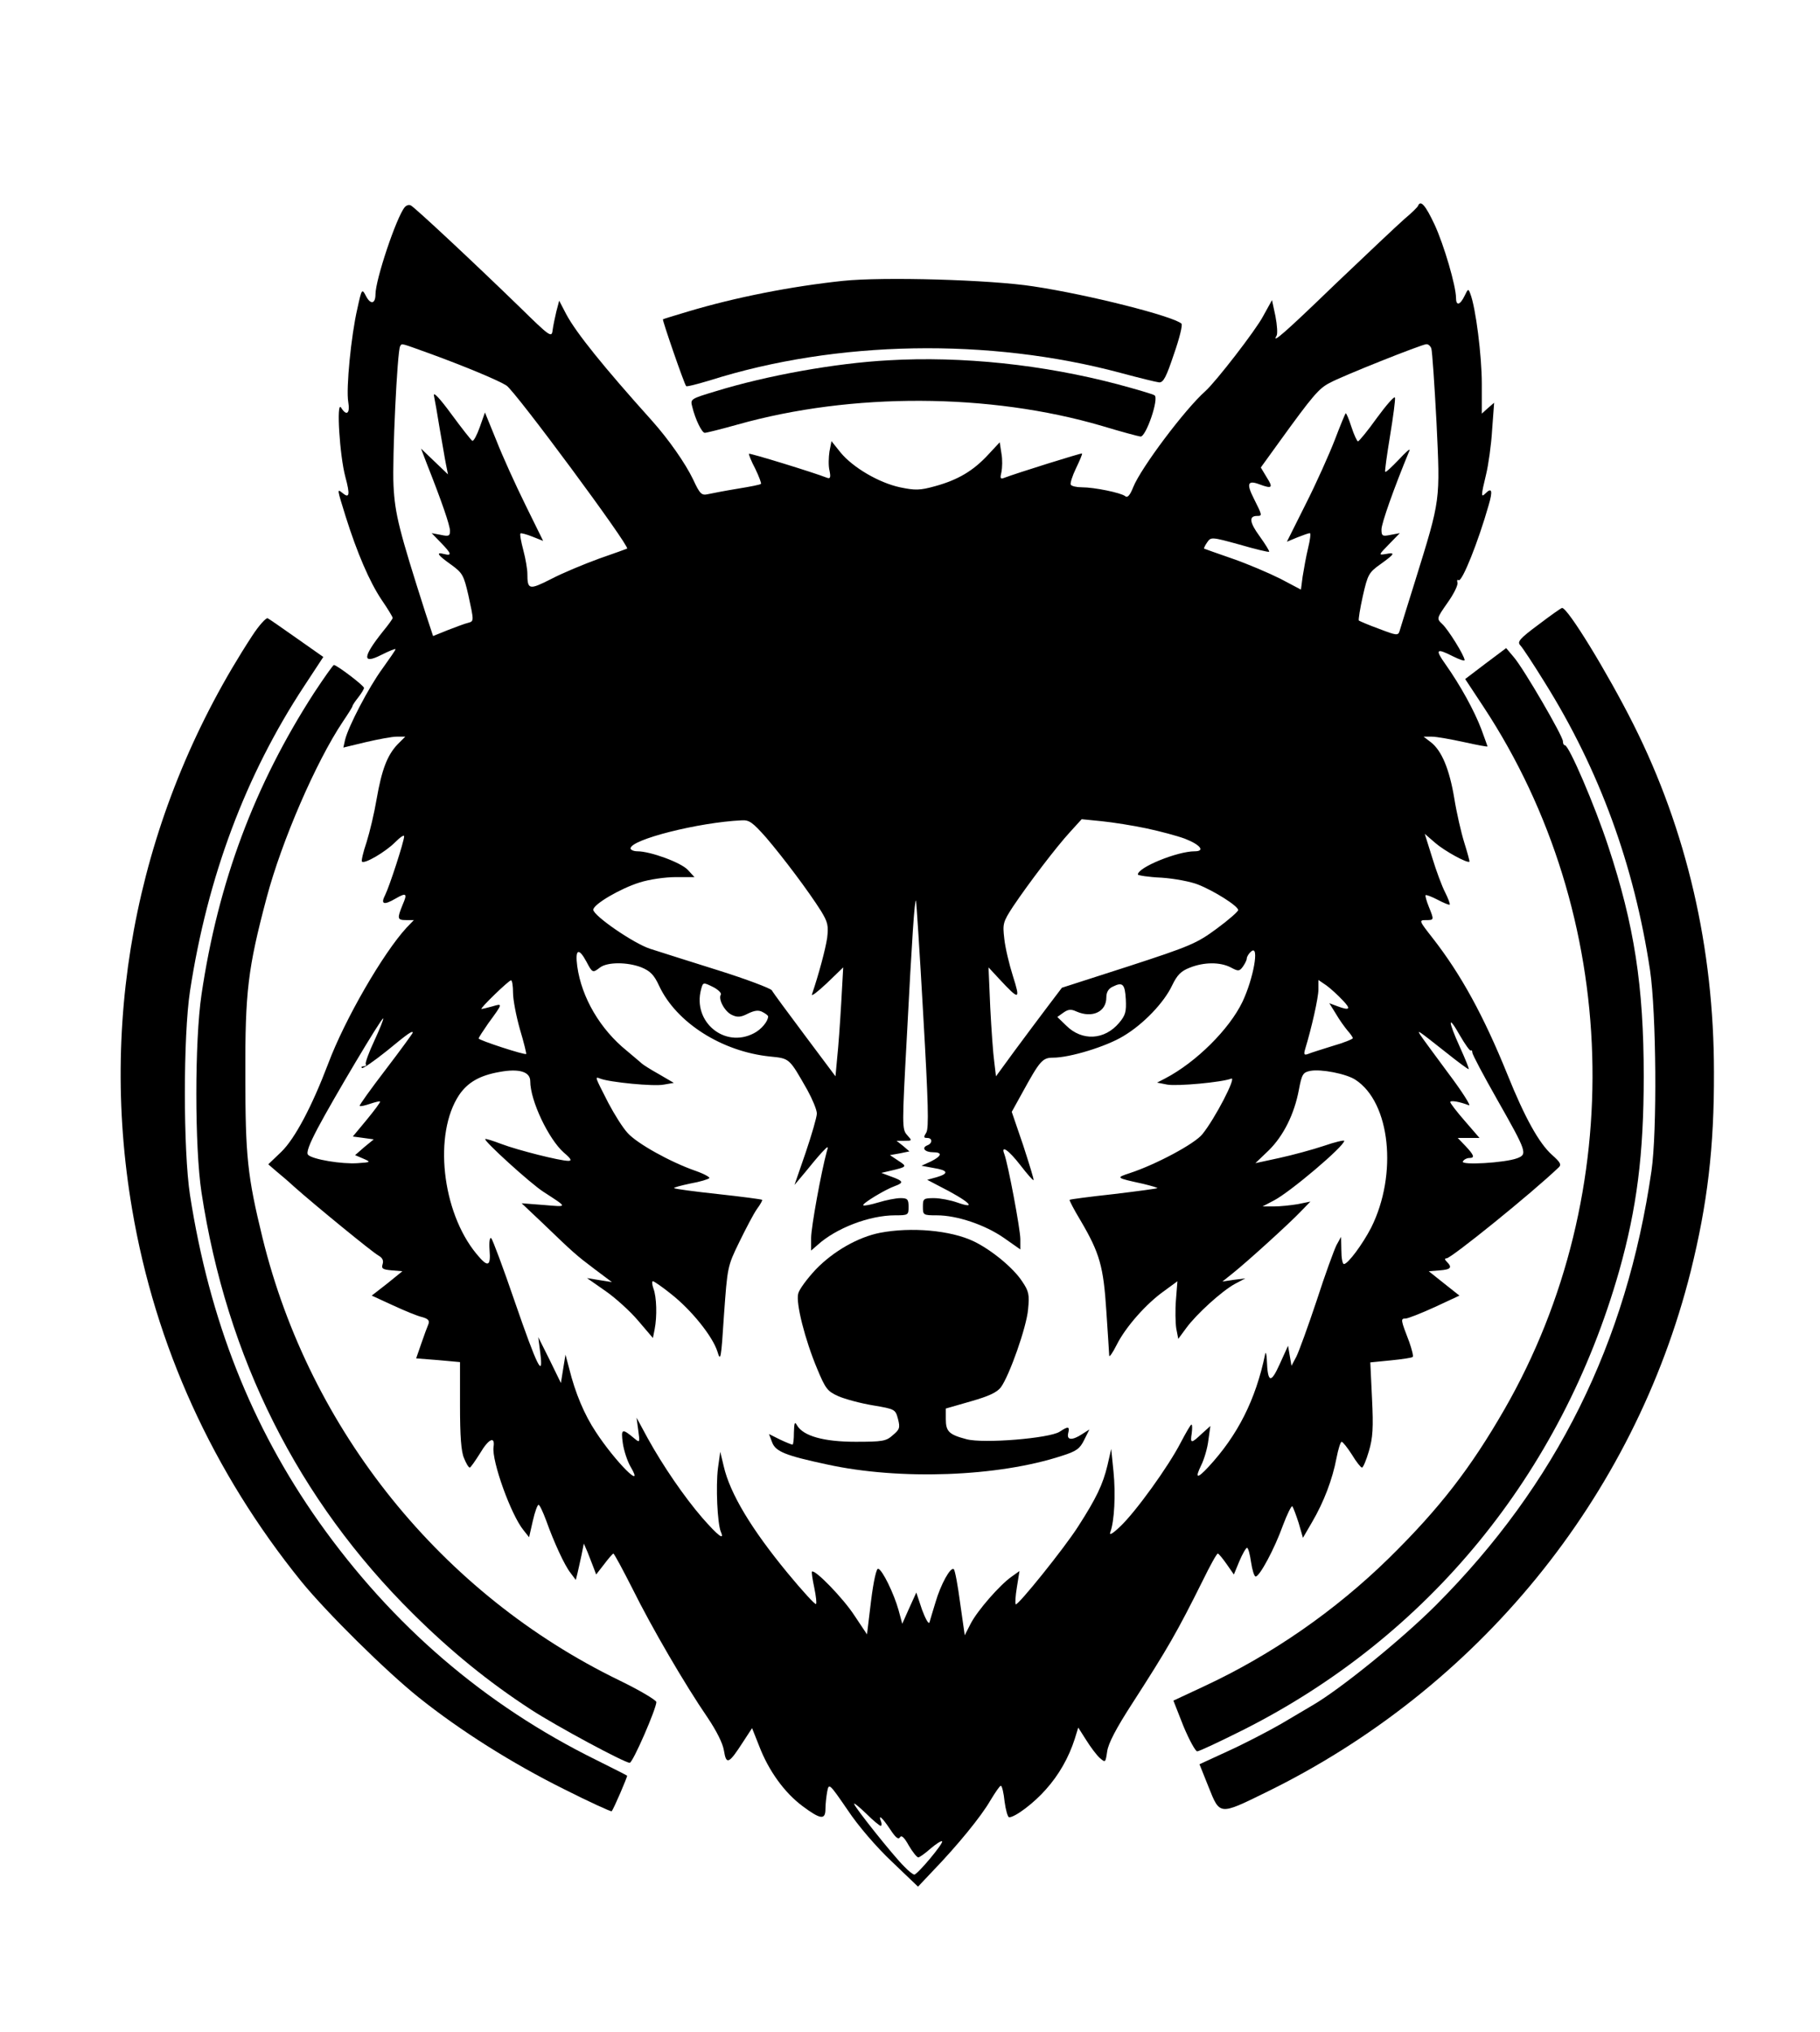 <?xml version="1.0" standalone="no"?>
<!DOCTYPE svg PUBLIC "-//W3C//DTD SVG 20010904//EN"
 "http://www.w3.org/TR/2001/REC-SVG-20010904/DTD/svg10.dtd">
<svg version="1.0" xmlns="http://www.w3.org/2000/svg"
 width="635pt" height="709pt" viewBox="0 0 635 709"
 preserveAspectRatio="xMidYMid meet">
<g transform="translate(0,709) scale(0.1,-0.1)"
fill="#000000" stroke="none">
<path d="M1412 6367 c-29 -35 -102 -253 -102 -304 0 -33 -17 -37 -33 -6 -14
27 -15 26 -30 -43 -22 -94 -40 -280 -32 -326 7 -41 -6 -51 -25 -20 -17 26 -5
-168 15 -242 17 -63 14 -76 -10 -56 -20 16 -19 15 11 -82 40 -127 83 -227 125
-290 22 -32 39 -60 39 -64 0 -3 -15 -24 -34 -47 -71 -89 -73 -116 -6 -82 28
14 50 23 50 20 0 -3 -21 -33 -46 -68 -47 -64 -119 -202 -130 -248 l-6 -27 79
19 c43 10 91 19 107 19 l30 0 -27 -27 c-36 -38 -55 -88 -73 -191 -8 -48 -24
-115 -35 -150 -12 -35 -19 -66 -16 -68 9 -9 82 34 115 67 18 18 32 28 32 21 0
-17 -51 -174 -66 -204 -17 -33 -5 -37 36 -13 38 22 42 18 25 -21 -20 -49 -19
-54 12 -54 l27 0 -26 -27 c-81 -88 -215 -319 -273 -474 -57 -150 -116 -261
-163 -307 l-46 -44 29 -25 c17 -14 44 -37 60 -52 73 -65 276 -231 295 -241 14
-8 19 -17 15 -30 -5 -16 0 -19 32 -22 l37 -3 -53 -43 -54 -42 74 -34 c41 -19
87 -38 102 -41 21 -6 26 -12 22 -24 -4 -9 -15 -39 -25 -68 l-18 -52 76 -6 77
-7 0 -152 c0 -106 4 -161 14 -183 7 -18 16 -33 20 -33 3 0 19 23 36 50 30 51
53 61 47 22 -7 -48 61 -238 105 -291 l19 -24 13 57 c7 31 16 56 20 56 4 0 15
-24 26 -53 27 -76 65 -159 86 -185 l18 -24 6 24 c3 12 9 41 14 63 l8 40 13
-30 c6 -16 16 -41 21 -54 l9 -24 28 36 c15 20 29 36 32 37 3 0 33 -56 68 -125
66 -133 181 -331 262 -449 30 -45 52 -88 56 -114 8 -50 17 -46 66 30 l32 49
25 -63 c33 -86 88 -162 151 -209 63 -47 80 -49 80 -10 0 16 3 43 6 60 6 31 7
30 71 -63 37 -56 101 -130 155 -181 l91 -87 51 54 c87 90 170 192 201 246 17
28 33 52 37 52 4 0 10 -25 13 -55 4 -30 11 -55 16 -55 21 0 88 51 128 97 45
50 80 111 101 177 l12 39 28 -44 c15 -24 36 -52 47 -62 20 -17 20 -17 26 23 4
28 31 80 88 168 123 191 156 248 246 429 25 51 48 93 52 93 3 0 17 -17 31 -37
l25 -36 19 46 c11 26 23 47 27 47 4 0 10 -22 14 -50 4 -27 11 -50 16 -50 14 0
66 97 95 178 15 40 30 70 33 67 3 -4 13 -30 22 -58 l15 -52 32 55 c41 70 71
149 85 223 6 31 14 57 18 57 4 0 20 -20 36 -45 15 -25 31 -45 35 -45 4 0 15
26 24 57 14 47 16 82 11 184 l-6 126 71 7 c40 4 74 9 77 12 3 3 -3 26 -12 52
-30 78 -31 82 -13 82 8 0 54 18 102 40 l86 40 -53 42 -54 43 38 3 c39 3 45 10
25 30 -8 8 -8 12 -1 12 16 0 297 227 391 317 11 10 6 18 -23 44 -45 40 -95
130 -155 279 -83 205 -162 350 -262 478 -47 60 -48 62 -23 62 29 0 29 0 10 47
-8 20 -13 38 -11 40 2 2 21 -5 42 -16 21 -11 40 -19 42 -17 2 2 -5 21 -16 43
-11 21 -31 75 -45 121 l-26 83 37 -32 c31 -27 112 -72 119 -65 1 1 -7 31 -18
66 -11 35 -27 105 -35 155 -17 102 -44 166 -81 195 l-26 20 29 0 c16 0 66 -9
112 -19 45 -10 82 -17 82 -15 0 1 -10 28 -22 61 -24 63 -72 151 -125 226 -37
52 -32 57 27 27 22 -11 40 -17 40 -13 0 15 -58 108 -78 126 -20 19 -20 19 19
75 22 31 37 62 34 70 -2 7 -1 11 4 8 12 -8 69 135 105 262 15 51 11 63 -12 40
-15 -15 -15 -7 3 67 8 33 18 103 21 155 l7 95 -22 -19 -21 -19 0 105 c0 96
-21 264 -40 313 -7 19 -8 18 -20 -7 -16 -33 -30 -36 -30 -7 0 41 -42 185 -75
256 -31 66 -48 86 -57 66 -1 -5 -23 -26 -48 -47 -25 -22 -132 -123 -239 -225
-176 -170 -226 -214 -207 -182 4 6 2 37 -4 68 l-12 56 -31 -56 c-25 -48 -165
-229 -202 -262 -71 -63 -224 -267 -251 -334 -11 -28 -20 -39 -28 -32 -15 12
-108 31 -151 31 -19 0 -36 4 -39 9 -3 4 5 30 18 57 13 27 23 50 21 52 -2 2
-227 -68 -274 -86 -11 -4 -12 1 -7 21 3 15 4 44 0 65 l-6 39 -41 -44 c-51 -55
-104 -87 -184 -109 -54 -15 -70 -15 -123 -4 -74 16 -164 69 -207 121 l-32 40
-7 -36 c-3 -20 -4 -50 0 -66 5 -24 3 -30 -8 -26 -48 19 -270 87 -273 84 -1 -2
8 -26 22 -52 13 -27 22 -51 20 -53 -2 -3 -39 -10 -82 -17 -43 -7 -89 -16 -103
-19 -22 -5 -28 0 -52 52 -27 56 -85 139 -143 204 -169 188 -264 306 -299 371
l-25 48 -10 -38 c-5 -21 -11 -50 -13 -65 -3 -27 -9 -23 -114 80 -168 163 -361
343 -380 355 -7 4 -16 1 -22 -6z m89 -511 c123 -45 238 -93 266 -111 31 -20
432 -562 421 -569 -2 -1 -46 -17 -98 -35 -52 -19 -127 -50 -167 -71 -77 -39
-83 -38 -83 19 0 14 -6 51 -14 81 -8 30 -13 57 -10 59 2 2 21 -3 41 -11 l38
-15 -62 126 c-34 69 -80 170 -101 224 l-40 98 -18 -51 c-10 -28 -21 -49 -26
-48 -4 2 -37 44 -73 93 -41 56 -64 80 -61 65 3 -14 12 -65 20 -115 9 -49 18
-106 22 -125 l7 -35 -47 45 -47 45 21 -55 c51 -129 80 -213 80 -232 0 -18 -4
-20 -32 -14 l-32 6 32 -33 c37 -38 40 -47 12 -40 -31 8 -24 -3 24 -37 40 -29
44 -37 60 -106 20 -92 20 -91 -1 -97 -10 -2 -41 -14 -70 -25 l-52 -21 -27 82
c-91 285 -106 343 -111 442 -5 95 13 470 23 487 7 11 -1 12 105 -26z m3493 18
c3 -9 11 -125 18 -258 13 -276 15 -264 -74 -551 -28 -88 -52 -168 -55 -177 -5
-16 -11 -15 -71 8 -36 13 -68 27 -71 29 -2 3 4 41 14 86 17 75 21 82 62 111
50 36 53 42 17 35 -25 -4 -24 -3 12 34 l38 39 -32 -6 c-29 -6 -32 -4 -32 19 0
21 43 143 98 276 3 8 -14 -7 -38 -33 -24 -25 -45 -45 -47 -42 -2 2 6 59 17
126 11 67 19 127 17 133 -2 6 -30 -26 -63 -71 -32 -45 -62 -81 -66 -82 -3 0
-14 23 -23 51 -9 28 -18 49 -20 47 -2 -2 -19 -43 -38 -93 -19 -49 -64 -150
-101 -223 l-66 -132 36 15 c20 8 40 15 44 15 4 0 1 -24 -6 -52 -7 -29 -15 -74
-19 -99 l-6 -46 -72 38 c-40 20 -115 52 -167 70 -52 18 -97 34 -99 35 -1 1 3
11 11 22 13 19 15 19 113 -8 55 -16 101 -27 103 -25 2 2 -13 26 -33 54 -36 49
-38 71 -9 71 19 0 18 2 -11 60 -27 53 -22 66 20 50 43 -16 48 -12 25 24 l-21
35 65 90 c117 162 138 186 175 205 41 23 320 134 337 135 7 1 15 -6 18 -15z
m-2321 -1706 c59 -69 148 -187 192 -257 23 -38 26 -50 21 -93 -6 -40 -29 -126
-53 -197 -3 -9 20 9 52 39 l57 55 -7 -125 c-4 -69 -10 -154 -14 -190 l-6 -65
-107 143 c-59 79 -111 149 -115 157 -5 7 -89 39 -188 70 -99 31 -206 65 -237
75 -58 19 -197 115 -198 136 0 19 94 74 161 95 34 11 90 19 127 19 l65 0 -23
25 c-24 26 -131 65 -176 65 -13 0 -24 5 -24 10 0 31 238 91 387 98 27 2 39 -7
86 -60z m1327 32 c47 -10 107 -26 134 -36 54 -21 72 -44 34 -44 -60 0 -198
-56 -198 -81 0 -3 37 -9 83 -11 45 -3 102 -14 127 -24 56 -22 140 -75 140 -89
0 -5 -34 -35 -75 -65 -69 -51 -92 -61 -307 -131 l-233 -75 -50 -66 c-27 -36
-79 -105 -115 -154 l-65 -89 -6 50 c-4 28 -10 113 -14 190 l-6 140 38 -41 c70
-75 74 -74 47 11 -13 41 -27 100 -30 130 -6 52 -5 58 31 113 53 79 151 208
199 260 l40 44 70 -7 c39 -4 109 -15 156 -25z m-779 -648 c18 -311 20 -397 11
-413 -10 -16 -10 -19 3 -19 19 0 19 -19 0 -26 -21 -9 -8 -24 21 -24 33 0 30
-13 -8 -32 l-33 -15 43 -8 c50 -8 54 -19 10 -32 l-33 -9 40 -21 c105 -53 140
-85 64 -58 -23 8 -59 15 -80 15 -37 0 -39 -2 -39 -30 0 -29 1 -30 49 -30 70 0
168 -33 234 -79 l57 -40 0 36 c0 34 -43 263 -56 297 -13 33 15 14 56 -39 24
-31 44 -54 46 -52 2 2 -15 56 -36 121 l-40 117 37 67 c61 111 70 122 107 122
59 0 186 39 245 75 71 42 143 118 171 178 17 35 30 49 61 61 50 20 106 20 143
1 26 -14 30 -14 42 2 7 10 14 23 14 29 0 6 7 18 16 25 29 24 7 -96 -31 -176
-46 -96 -162 -211 -269 -267 l-29 -15 36 -7 c35 -6 190 8 223 21 19 7 -57
-140 -101 -194 -26 -33 -162 -106 -254 -136 -48 -16 -49 -16 47 -37 29 -7 52
-14 50 -15 -2 -2 -70 -11 -153 -21 -82 -9 -152 -18 -153 -20 -2 -1 15 -34 38
-72 67 -114 80 -160 90 -316 5 -78 10 -148 10 -155 0 -8 12 9 26 37 31 62 103
144 167 189 l45 33 -5 -64 c-3 -35 -2 -81 1 -101 l7 -36 28 38 c35 48 124 129
170 154 l36 19 -40 -5 -40 -6 35 28 c54 43 201 177 238 216 l34 35 -44 -9
c-24 -4 -61 -8 -83 -8 l-40 0 40 21 c56 29 245 189 245 208 0 3 -32 -4 -72
-18 -39 -13 -109 -32 -155 -42 l-83 -18 46 44 c52 51 90 127 106 213 10 53 14
60 40 65 37 7 125 -10 157 -31 122 -79 148 -330 55 -516 -30 -58 -81 -127 -95
-127 -5 0 -9 21 -9 48 l-1 47 -16 -29 c-8 -16 -40 -103 -69 -193 -30 -90 -62
-178 -71 -196 l-17 -32 -6 35 -6 35 -29 -64 c-31 -69 -42 -66 -45 14 -1 22 -4
31 -6 20 -33 -159 -96 -283 -198 -393 -39 -42 -48 -41 -25 6 10 20 22 60 25
87 l7 50 -30 -27 c-37 -35 -41 -35 -35 2 2 17 2 30 -1 30 -3 0 -19 -28 -37
-62 -43 -84 -158 -243 -211 -293 -28 -27 -40 -33 -35 -20 14 37 19 132 11 211
l-8 79 -13 -57 c-16 -67 -39 -115 -102 -213 -49 -77 -212 -279 -218 -272 -3 2
-1 30 4 60 l9 56 -28 -20 c-41 -29 -118 -117 -142 -163 l-21 -41 -16 112 c-8
61 -18 115 -22 118 -11 11 -46 -53 -64 -115 -9 -30 -19 -62 -21 -70 -3 -8 -14
12 -26 44 l-20 60 -25 -55 -24 -54 -13 48 c-16 57 -56 140 -71 144 -6 2 -16
-41 -25 -113 l-14 -116 -44 66 c-39 60 -138 162 -148 153 -2 -2 2 -28 8 -56 6
-29 9 -55 6 -57 -3 -3 -47 45 -99 108 -126 153 -201 277 -223 373 l-12 50 -8
-57 c-8 -64 -2 -193 10 -222 14 -32 -9 -15 -65 49 -63 73 -137 181 -190 277
l-39 72 6 -45 c6 -42 5 -43 -13 -28 -44 37 -48 35 -41 -16 4 -27 16 -63 27
-82 52 -88 -53 17 -121 121 -40 60 -72 136 -93 221 l-13 49 -8 -49 -8 -50 -39
80 -40 80 7 -55 c12 -94 -11 -47 -89 179 -40 117 -77 216 -82 221 -5 5 -8 -12
-6 -40 5 -60 -6 -63 -46 -14 -121 147 -150 419 -60 554 30 44 72 68 140 80 69
13 108 1 108 -32 0 -68 64 -202 117 -249 26 -22 29 -29 16 -29 -29 0 -176 37
-234 59 -29 11 -54 19 -56 17 -6 -6 159 -156 203 -184 86 -56 86 -53 2 -46
l-78 6 73 -69 c108 -104 117 -112 182 -161 l60 -45 -44 7 -43 7 63 -44 c35
-24 87 -71 115 -104 l52 -61 6 30 c9 46 7 113 -4 142 -5 14 -6 26 -2 26 4 0
33 -20 64 -45 71 -56 144 -147 161 -200 11 -37 13 -29 23 128 12 166 12 169
53 253 23 47 50 99 62 116 12 16 20 31 18 32 -2 2 -71 11 -153 20 -83 9 -152
18 -154 21 -2 2 24 9 57 16 34 6 63 15 66 19 2 3 -19 15 -48 25 -89 31 -205
96 -237 132 -17 18 -47 66 -68 106 -48 94 -47 91 -28 84 33 -13 188 -28 222
-21 l35 6 -53 31 c-29 16 -55 33 -58 36 -3 3 -27 23 -53 45 -93 75 -158 186
-173 295 -8 60 5 66 32 16 21 -40 22 -40 48 -20 26 19 95 19 144 0 31 -13 44
-26 62 -65 60 -128 219 -229 387 -246 69 -7 66 -5 130 -117 18 -33 33 -69 33
-82 0 -12 -18 -74 -39 -136 l-39 -113 37 44 c20 25 46 56 59 70 21 22 23 23
17 4 -20 -73 -55 -266 -55 -303 l0 -44 23 20 c64 58 180 103 270 103 46 0 47
1 47 30 0 26 -4 30 -28 30 -16 0 -51 -7 -77 -15 -27 -8 -51 -13 -53 -10 -6 5
76 55 110 67 33 12 30 18 -15 34 l-32 12 30 7 c60 14 61 15 30 35 l-30 20 34
6 34 7 -22 19 -23 18 27 0 c28 0 28 0 10 20 -18 20 -18 31 -1 343 18 346 27
480 32 475 1 -2 13 -180 25 -396z m-1431 74 c0 -24 11 -81 24 -127 14 -46 23
-85 22 -86 -4 -5 -166 48 -166 54 0 3 15 26 33 52 52 71 52 71 15 60 -18 -5
-35 -9 -38 -9 -8 0 94 99 103 100 4 0 7 -20 7 -44z m2894 -25 c31 -32 26 -38
-19 -21 l-27 10 23 -37 c12 -21 31 -47 41 -59 10 -11 18 -23 18 -26 0 -3 -31
-16 -70 -27 -38 -12 -77 -24 -86 -28 -14 -5 -16 -2 -10 18 22 72 46 178 46
207 l0 33 28 -19 c15 -11 40 -34 56 -51z m-2193 44 c16 -9 27 -20 24 -25 -10
-16 14 -60 39 -71 19 -9 31 -8 56 5 23 11 37 13 51 5 10 -5 19 -12 19 -15 0
-17 -24 -46 -50 -59 -102 -53 -214 40 -184 153 7 26 7 26 45 7z m1437 -42 c2
-42 -1 -55 -23 -81 -51 -61 -130 -65 -185 -10 l-31 30 21 15 c17 12 27 13 46
4 55 -24 104 -1 104 49 0 18 7 31 23 38 34 17 42 9 45 -45z m-2622 -144 c-19
-40 -32 -77 -30 -81 3 -5 0 -8 -7 -8 -7 0 -10 -3 -6 -6 3 -3 42 24 87 60 74
61 90 72 90 63 0 -2 -42 -60 -94 -128 -52 -68 -93 -125 -91 -127 2 -3 18 1 36
7 18 6 34 10 35 8 2 -2 -19 -30 -46 -63 l-49 -59 37 -5 36 -5 -33 -27 -32 -28
28 -12 c28 -12 28 -13 -19 -16 -55 -4 -157 13 -173 29 -7 7 3 35 33 92 55 104
224 388 229 384 2 -2 -12 -37 -31 -78z m3826 -34 c2 3 5 -1 5 -7 0 -7 39 -80
86 -163 105 -185 107 -192 70 -206 -43 -16 -198 -25 -189 -11 4 7 14 12 22 12
21 0 17 10 -13 42 l-27 28 38 0 38 0 -51 59 c-28 32 -51 62 -51 66 0 7 31 2
65 -11 9 -4 -23 47 -72 112 -49 66 -93 126 -98 134 -10 17 -13 20 92 -63 40
-32 74 -57 77 -57 3 0 -11 34 -30 76 -43 95 -43 117 0 41 18 -31 35 -55 38
-52z m-2059 -2705 c3 0 4 7 1 15 -11 27 3 16 31 -26 19 -29 29 -38 35 -29 5 9
15 0 31 -29 13 -22 28 -41 33 -41 4 0 24 14 43 31 19 16 37 28 40 25 6 -6 -86
-116 -97 -116 -4 0 -20 12 -35 28 -37 36 -175 209 -175 219 0 4 19 -12 43 -35
23 -23 46 -42 50 -42z"/>
<path d="M3070 2789 c-76 -15 -162 -64 -223 -127 -31 -33 -59 -71 -62 -85 -9
-33 24 -162 66 -262 29 -70 36 -79 74 -96 23 -10 78 -25 121 -32 77 -13 78
-14 87 -47 8 -31 6 -37 -18 -57 -23 -21 -36 -23 -130 -23 -111 0 -182 20 -204
57 -8 15 -10 10 -11 -24 0 -24 -2 -43 -5 -43 -3 0 -23 8 -44 18 l-38 19 11
-29 c12 -32 46 -46 191 -77 255 -56 598 -43 820 30 51 16 63 25 78 56 l18 36
-25 -16 c-35 -23 -55 -22 -49 3 6 24 0 25 -30 5 -36 -23 -266 -42 -325 -26
-61 16 -72 27 -72 70 l0 37 87 25 c63 18 91 31 105 49 30 41 90 211 95 272 5
51 3 63 -21 98 -30 46 -106 109 -168 139 -81 39 -219 51 -328 30z"/>
<path d="M2940 6110 c-179 -19 -373 -57 -540 -107 -47 -14 -86 -26 -87 -27 -3
-2 75 -228 81 -233 2 -3 39 7 83 20 442 140 974 149 1433 26 63 -17 124 -32
134 -33 15 -1 25 18 52 99 19 54 31 102 26 106 -29 26 -324 101 -517 130 -148
23 -523 34 -665 19z"/>
<path d="M3100 5833 c-186 -10 -424 -53 -603 -108 -86 -26 -89 -27 -82 -53 11
-46 34 -92 44 -92 6 0 58 13 115 29 398 112 879 110 1271 -5 66 -20 126 -36
134 -37 19 -3 66 134 49 144 -6 4 -64 21 -127 38 -261 69 -545 99 -801 84z"/>
<path d="M5368 4911 c-66 -49 -75 -60 -64 -72 8 -8 46 -66 85 -129 192 -307
313 -640 368 -1005 22 -150 25 -562 5 -700 -87 -601 -332 -1094 -752 -1515
-118 -118 -332 -292 -430 -349 -14 -8 -63 -37 -110 -65 -47 -27 -130 -70 -185
-95 l-100 -46 32 -80 c39 -98 37 -98 198 -19 742 362 1286 1029 1484 1819 58
234 82 431 81 695 0 432 -95 843 -281 1213 -91 181 -230 408 -249 406 -3 0
-40 -26 -82 -58z"/>
<path d="M880 4872 c-390 -597 -538 -1304 -419 -2001 81 -477 282 -917 590
-1298 88 -108 295 -313 410 -405 145 -116 326 -230 507 -320 89 -45 164 -79
166 -77 7 7 56 122 54 124 -2 2 -50 26 -108 55 -389 192 -711 469 -967 830
-236 334 -382 704 -450 1140 -24 156 -24 556 0 713 61 398 194 753 398 1063
l67 102 -91 64 c-51 36 -97 68 -103 71 -5 3 -30 -24 -54 -61z"/>
<path d="M5183 4775 l-71 -54 64 -97 c479 -727 508 -1694 73 -2451 -118 -205
-226 -345 -403 -519 -188 -184 -410 -338 -647 -448 l-105 -49 35 -89 c20 -48
42 -88 48 -88 7 0 79 34 161 75 646 326 1109 892 1311 1600 62 220 86 407 86
680 0 315 -33 528 -124 803 -47 143 -137 352 -151 352 -4 0 -7 6 -7 14 0 18
-136 252 -171 293 l-27 32 -72 -54z"/>
<path d="M1096 4673 c-208 -322 -335 -661 -393 -1053 -24 -162 -24 -532 0
-690 88 -577 337 -1073 738 -1470 131 -130 262 -237 411 -334 89 -58 327 -186
345 -186 11 0 93 189 93 212 -1 7 -58 41 -128 75 -621 301 -1081 872 -1246
1544 -53 217 -60 286 -60 569 -1 290 9 372 74 617 53 200 173 476 266 615 19
28 34 52 34 55 0 3 9 16 20 30 11 14 20 29 20 33 0 8 -95 80 -105 80 -3 0 -34
-44 -69 -97z"/>
</g>
</svg>
